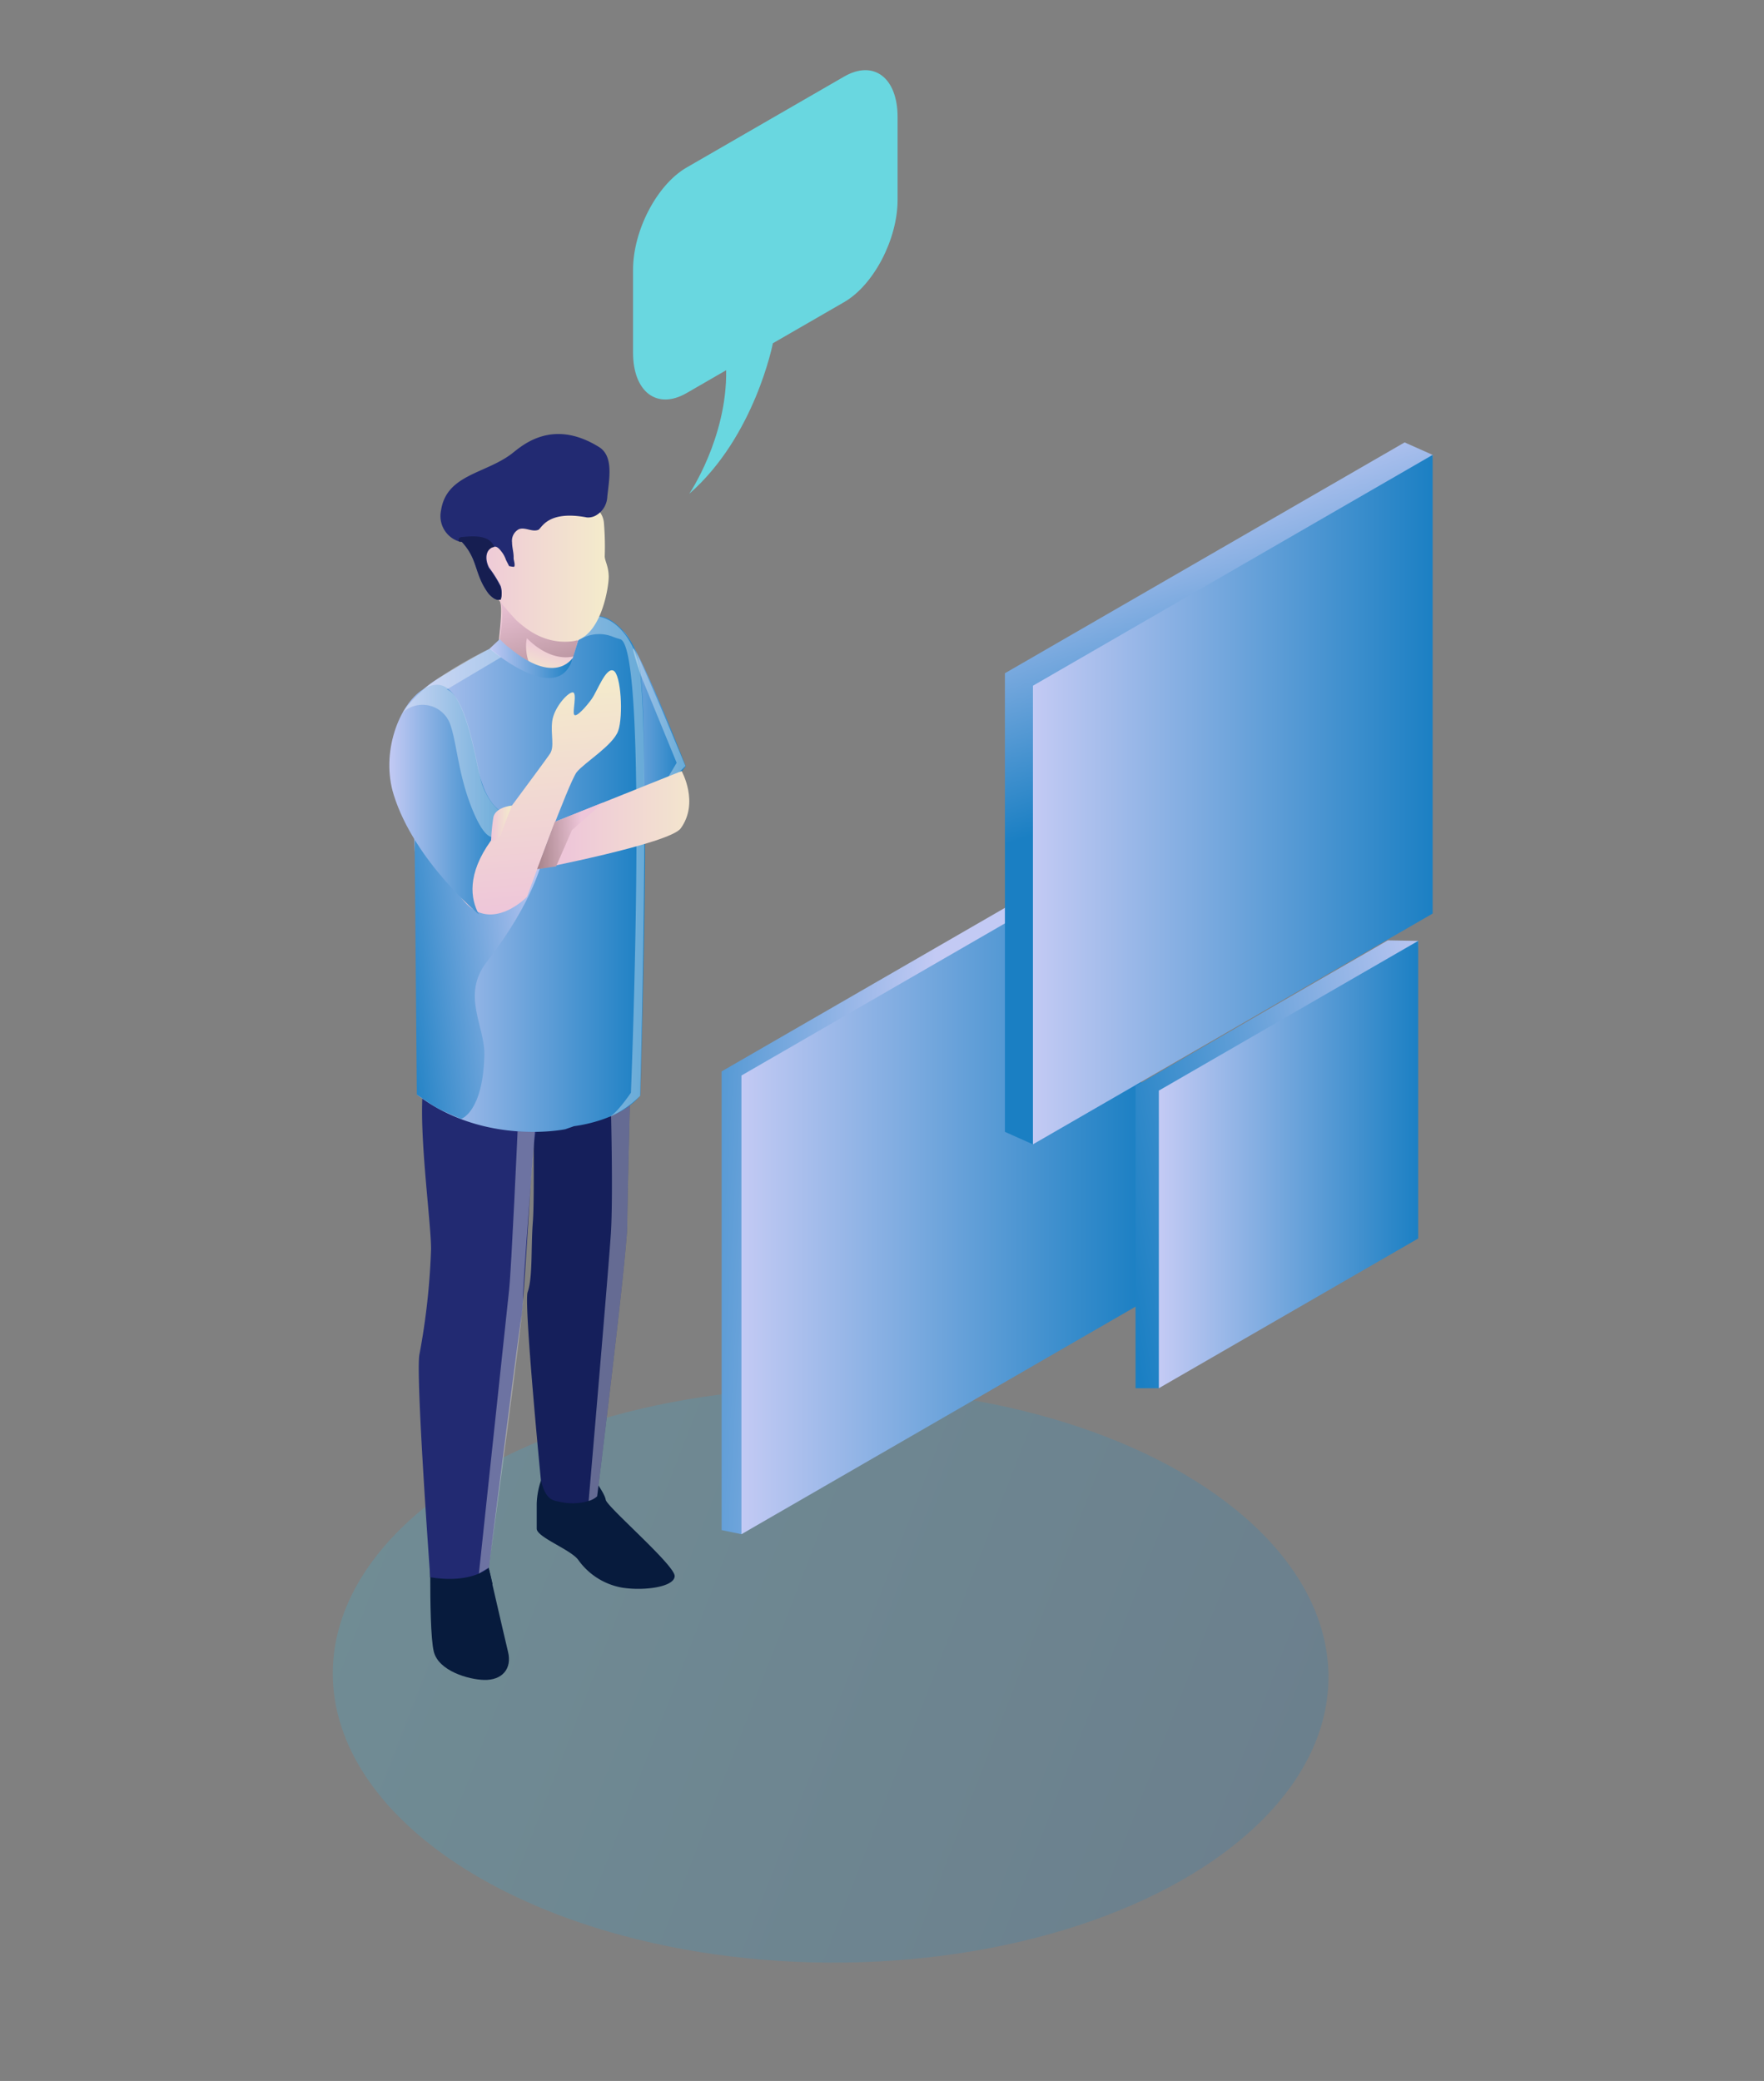 <svg id="Layer_1" data-name="Layer 1" xmlns="http://www.w3.org/2000/svg" xmlns:xlink="http://www.w3.org/1999/xlink" viewBox="0 0 284 335"><rect x="0" y="0" width="284" height="335" fill="#808080" stroke="none"/><defs><style>.cls-1{opacity:0.2;fill:url(#linear-gradient);}.cls-2{fill:#071b3d;}.cls-3{fill:url(#linear-gradient-2);}.cls-4{fill:url(#linear-gradient-3);}.cls-5{fill:url(#linear-gradient-4);}.cls-6{fill:#151f5b;}.cls-7{fill:#fff;opacity:0.34;isolation:isolate;}.cls-8{fill:#222a72;}.cls-9{fill:url(#linear-gradient-5);}.cls-10{fill:url(#linear-gradient-6);}.cls-11{fill:url(#linear-gradient-7);}.cls-12{fill:url(#linear-gradient-8);}.cls-13{fill:url(#linear-gradient-9);}.cls-14{fill:url(#linear-gradient-10);}.cls-15{fill:url(#linear-gradient-11);}.cls-16{fill:#161e51;}.cls-17{fill:none;}.cls-18{fill:url(#linear-gradient-12);}.cls-19{fill:url(#linear-gradient-13);}.cls-20{fill:url(#linear-gradient-14);}.cls-21{fill:url(#linear-gradient-15);}.cls-22{fill:url(#linear-gradient-16);}.cls-23{fill:url(#linear-gradient-17);}.cls-24{fill:url(#linear-gradient-18);}.cls-25{fill:url(#linear-gradient-19);}.cls-26{fill:#69d7e0;}.cls-27{fill:url(#linear-gradient-20);}</style><linearGradient id="linear-gradient" x1="-1542.06" y1="202.11" x2="-1430" y2="119.84" gradientTransform="matrix(-0.5, 0.87, -0.58, -1, -508.49, 1721.1)" gradientUnits="userSpaceOnUse"><stop offset="0" stop-color="#34c2eb"/><stop offset="1" stop-color="#1a7fc3"/></linearGradient><linearGradient id="linear-gradient-2" x1="89.85" y1="92.19" x2="84.78" y2="108.66" gradientUnits="userSpaceOnUse"><stop offset="0.42" stop-color="#f1d6d3"/><stop offset="0.65" stop-color="#eec6d9"/><stop offset="1" stop-color="#f4eccb"/></linearGradient><linearGradient id="linear-gradient-3" x1="84.02" y1="94.87" x2="106.17" y2="166.2" gradientUnits="userSpaceOnUse"><stop offset="0" stop-color="#eec6d9"/><stop offset="0.42" stop-color="#785757"/><stop offset="1" stop-color="#f4eccb"/></linearGradient><linearGradient id="linear-gradient-4" x1="94.58" y1="115.14" x2="110.36" y2="115.14" gradientUnits="userSpaceOnUse"><stop offset="0" stop-color="#c3caf4"/><stop offset="1" stop-color="#1a7fc3"/></linearGradient><linearGradient id="linear-gradient-5" x1="92.08" y1="155.64" x2="94.08" y2="155.64" gradientUnits="userSpaceOnUse"><stop offset="0" stop-color="#183866"/><stop offset="1" stop-color="#1a7fc3"/></linearGradient><linearGradient id="linear-gradient-6" x1="64.72" y1="140.72" x2="103.84" y2="140.72" xlink:href="#linear-gradient-4"/><linearGradient id="linear-gradient-7" x1="90.45" y1="153.81" x2="62.51" y2="157.62" xlink:href="#linear-gradient-4"/><linearGradient id="linear-gradient-8" x1="78.83" y1="106.02" x2="92.22" y2="106.02" xlink:href="#linear-gradient-4"/><linearGradient id="linear-gradient-9" x1="2413.52" y1="847.54" x2="2451.16" y2="847.54" gradientTransform="translate(-564.91 2619.72) rotate(-94.56)" gradientUnits="userSpaceOnUse"><stop offset="0" stop-color="#eec6d9"/><stop offset="0.42" stop-color="#f1d6d3"/><stop offset="1" stop-color="#f4eccb"/></linearGradient><linearGradient id="linear-gradient-10" x1="62.68" y1="128.73" x2="81.48" y2="128.73" xlink:href="#linear-gradient-4"/><linearGradient id="linear-gradient-11" x1="75.48" y1="89.41" x2="98.01" y2="89.41" gradientTransform="matrix(1, 0, 0, 1, 0, 0)" xlink:href="#linear-gradient-9"/><linearGradient id="linear-gradient-12" x1="90.95" y1="132.02" x2="115.46" y2="132.02" gradientTransform="matrix(1, 0, 0, 1, 0, 0)" xlink:href="#linear-gradient-9"/><linearGradient id="linear-gradient-13" x1="79.04" y1="132.51" x2="82.41" y2="132.51" gradientTransform="matrix(1, 0, 0, 1, 0, 0)" xlink:href="#linear-gradient-9"/><linearGradient id="linear-gradient-14" x1="93.7" y1="134.45" x2="64.49" y2="136.14" xlink:href="#linear-gradient-3"/><linearGradient id="linear-gradient-15" x1="148.55" y1="191.07" x2="96.74" y2="188.07" xlink:href="#linear-gradient-4"/><linearGradient id="linear-gradient-16" x1="-18.08" y1="-47.74" x2="56.22" y2="-47.74" gradientTransform="matrix(0.87, -0.5, 0, 1.15, 135.03, 256.14)" xlink:href="#linear-gradient-4"/><linearGradient id="linear-gradient-17" x1="179.69" y1="80.16" x2="195.09" y2="124.46" xlink:href="#linear-gradient-4"/><linearGradient id="linear-gradient-18" x1="36.1" y1="-78.62" x2="110.4" y2="-78.62" gradientTransform="matrix(0.87, -0.5, 0, 1.15, 135.03, 256.14)" xlink:href="#linear-gradient-4"/><linearGradient id="linear-gradient-19" x1="237.32" y1="181.87" x2="178.47" y2="192" xlink:href="#linear-gradient-4"/><linearGradient id="linear-gradient-20" x1="59.51" y1="-23.26" x2="107.72" y2="-23.26" gradientTransform="matrix(0.87, -0.5, 0, 1.15, 135.03, 256.14)" xlink:href="#linear-gradient-4"/></defs><title>Revisions</title><ellipse class="cls-1" cx="133.73" cy="269.68" rx="46.27" ry="80.15" transform="translate(-136.67 401.95) rotate(-89.69)"/><path class="cls-2" d="M108.62,253.71c0,1.78-5,2.45-8.54,1.86a11,11,0,0,1-7-4.48c-1.28-1.68-6.67-3.63-6.67-5v-4a12.59,12.59,0,0,1,.78-4l8.08-.47s2.09,2.72,2.25,3.82S108.62,251.94,108.62,253.71Z"/><path class="cls-2" d="M77.93,270.44c-2.49-.06-7.32-1.44-8.09-4.56-.51-2.07-.57-8.14-.57-12,0-1.95,0-3.31,0-3.31l9.39,1.79s.39,1.68.89,3.91c.77,3.37,1.83,7.91,2.23,9.6C82.49,268.67,80.81,270.52,77.93,270.44Z"/><path class="cls-2" d="M79.3,255c-.31.49-1.47-.29-3.38,0-2.39.35-4.72,1.56-5.55.79a7.67,7.67,0,0,1-1.1-1.89c0-1.95,0-3.31,0-3.31l9.39,1.79S78.8,252.78,79.3,255Z"/><path class="cls-3" d="M89.47,111.44c-4.18,1.48-8.75-2.91-9.21-4.52a11.35,11.35,0,0,1,0-3.21c.23-2.57.66-5.78.23-6.91,0,0,.83,0,2.07.13,3.63.28,10.78,1.23,10.94,4.15,0,.07,0,.13,0,.2C93.74,105.16,93.58,110,89.47,111.44Z"/><path class="cls-4" d="M93.06,103.12c-3.44-1-12.54-6.32-12.54-6.32.85,2.15-.23,6.91-.23,6.91a1,1,0,0,0,0,.1,4,4,0,0,0,1.14,1.48A8,8,0,0,0,84,106.82a.76.76,0,0,0,.69,0c.14-.1.76.42.81.26-.68-.57-1-3-.67-4.34,1.94,2,4.76,3.55,7.5,2.94Z"/><path class="cls-5" d="M101,102.35c3.47,5.45,9.4,21,9.4,21a18.67,18.67,0,0,1-4.24,4.25,8.6,8.6,0,0,1-3.62,1.65s-6.84-14.39-7.79-19.65S98.47,98.44,101,102.35Z"/><path class="cls-6" d="M101.85,161s-.2,7.06-.4,15c-.22,8.84-.46,18.75-.46,21.15,0,4.57-4.85,43.73-4.85,43.73a3.53,3.53,0,0,1-1.37.75,9.12,9.12,0,0,1-4.68.13c-1.09-.21-2.23-.3-3-3.43,0,0-2.78-28.53-2.14-30.32.84-2.38.51-7.12.84-11.34s0-23.16,0-23.16-2-13.69.51-15.88S101.85,161,101.85,161Z"/><path class="cls-7" d="M101.45,176c-.22,8.84-.46,18.75-.46,21.15,0,4.57-4.85,43.73-4.85,43.73a3.53,3.53,0,0,1-1.37.75c.33-3.84,3.22-37.52,3.58-43.09.38-5.91,0-20.27,0-20.27Z"/><path class="cls-8" d="M91.37,166.92s-.34,8.28-1.52,10.31S86.64,181,86.13,183s-1.69,26-2.2,29.07-5.23,40.32-5.23,40.32-2.78,2.62-9.43,1.52c0,0-2.41-33-1.73-35.93a111.54,111.54,0,0,0,1.86-16.9c0-4.56-2.2-20.11-1.18-26.7S76.33,152.72,91.37,166.92Z"/><path class="cls-7" d="M83.33,182.12s-1,22.18-1.36,25.47-4.87,45.72-4.87,45.72l1.6-.94s5.7-41.85,5.52-43.17,1.91-27.08,1.91-27.08Z"/><path class="cls-9" d="M92.12,172.67l0-1s1.94-22.59,2-32.94v-.1l0,1.1C94.28,150.43,93.07,163.9,92.12,172.67Z"/><path class="cls-10" d="M103.8,132.61c-.26-10.22.16-23.49-1.36-27.55S97.21,98.55,96,99.4s-2.92,3.72-2.92,3.72l-.84,2.74A3.59,3.59,0,0,1,87,107.93l-7-4.05s-2.07.83-9.08,5.11-7,8.24-5.07,18,1.29,49.23,1.29,49.23C77.92,184.5,91,181.79,91,181.79l1.44-.5s7.27-.79,10.65-4.93C103.11,176.36,104.05,142.84,103.8,132.61Z"/><path class="cls-11" d="M87.37,138.09s-1.12,6.6-9,16.76c-4.18,5.38-.23,10.39-.38,15.11-.28,9.15-3.76,10.17-3.76,10.17s-3-1.28-3.93-1.8-3.19-2.11-3.19-2.11l-.38-43.28Z"/><path class="cls-7" d="M93.52,102.86a5.93,5.93,0,0,1,5-.41,13,13,0,0,0,1.34.45c4.6,1.33,1.72,73,1.72,73s-2.34,3.5-3.66,4a16.61,16.61,0,0,0,5.14-3.49s1.72-62.24-.3-70c0,0-1.65-6.18-6.33-7.15s-3.42,3.88-3.42,3.88Z"/><path class="cls-12" d="M92.22,105.88c-1.68,6.09-8.36,2.24-11.6-.08-1.09-.78-1.79-1.38-1.79-1.38l1.62-1.52h0c.53.51,1,1,1.52,1.36C89.22,110.29,92,106.19,92.22,105.88Z"/><path class="cls-7" d="M103.16,108.7l5.78,14.1-2.82,4.76,4.24-4.25s-6.45-15.54-7.92-18.25S103.16,108.7,103.16,108.7Z"/><path class="cls-13" d="M77.91,135.74s9.88-13.25,10.64-14.41.09-3.06.35-5.2,2.43-4.61,3.27-4.67-.08,3.22.29,3.62,1.85-1.25,2.77-2.51,2.3-5.19,3.53-4.61,1.6,7.34.77,9.69-5.44,5.11-6.68,6.65-8,20.07-8,20.07-5.61,5.82-10.06.81S77.91,135.74,77.91,135.74Z"/><path class="cls-14" d="M68.07,111c5.23-3.31,7.24,4.7,8.89,12.68,1,4.73,2.74,6.53,4.52,7.53,0,0-1.69,3.08-2.44,4.11-3.87,5.39-3.31,9.38-1.94,11.88,0,0-10.38-8.6-13.7-19.21C61.25,121.16,64.27,113.42,68.07,111Z"/><path class="cls-7" d="M81.48,131.22l-2,3.48s-1.54,1-4-5.88c-1.78-5.08-2-9.38-3-12.23a4.74,4.74,0,0,0-7.67-1.87s0,0,0,0a20.74,20.74,0,0,1,5-5,64.63,64.63,0,0,1,9.08-5.3l1.79,1.38L71.91,111c3.44,1.16,5,13.36,5.72,15.33C79.07,130.26,81.48,131.22,81.48,131.22Z"/><path class="cls-15" d="M96.52,82.37a3.38,3.38,0,0,1,.7,1.7,45.25,45.25,0,0,1,.14,5.46c0,.76.58,1.52.64,3.17s-1.21,10-5.87,10.54-7.69-2.24-9-3.38a60.79,60.79,0,0,1-4.31-5.19S76.2,90,75.63,87.31s.51-8.17,2.6-8.74L80.32,78a3,3,0,0,1,1.74-1.94c2.39-1.18,4.12-.32,6.21,1,1.77,1.1,3.63,2,5.39,3.15A10.47,10.47,0,0,1,96.52,82.37Z"/><path class="cls-8" d="M97.77,80a3.61,3.61,0,0,1-1.67,2.88,2.56,2.56,0,0,1-1.6.42c-6.42-1.22-7.3,1.8-7.84,2-1,.38-2.12-.48-3.11-.11a2.09,2.09,0,0,0-1.11,2.12c0,.85.29,1.69.25,2.54,0,.32.29,1.06.1,1.37-.06.09-.73-.08-.82-.08l-.51-1A4.6,4.6,0,0,0,80.89,89c-.43-.57-.77-1-1.22-1a1.14,1.14,0,0,0-.66.25c-.94.66-.81,2.14-.25,3.15a19.65,19.65,0,0,1,1.84,2.93,3.5,3.5,0,0,1,0,2.17c-.75.26-1.49-.4-2-1-2.31-3.18-1.59-5.41-4.28-8.29a1.43,1.43,0,0,1-.48-.06A4.29,4.29,0,0,1,71,82.21c.85-5.78,7-5.91,11.27-9.08,1.5-1.11,6.4-6,14.18-1.16C98.85,73.47,98.06,77.16,97.77,80Z"/><path class="cls-16" d="M80.64,96.51c-.75.26-1.49-.4-2-1-2.31-3.18-1.59-5.41-4.28-8.29a1.43,1.43,0,0,1-.48-.06h0a.74.74,0,0,1,0-.49.7.7,0,0,1,.53-.22c1.8-.18,4.44-.36,5.17,1.61a1.14,1.14,0,0,0-.66.25c-.94.66-.81,2.14-.25,3.15a19.65,19.65,0,0,1,1.84,2.93A3.5,3.5,0,0,1,80.64,96.51Z"/><path class="cls-17" d="M94,102.24a1.6,1.6,0,0,0-.43-1,2.26,2.26,0,0,0-.53-.45,6.24,6.24,0,0,0-1.66-.62,52.46,52.46,0,0,1-8.76-3.28"/><path class="cls-18" d="M109.74,124.13s2.87,5.08-.15,9.23c-1.79,2.45-23.12,6.56-23.12,6.56l3.12-7.72Z"/><path class="cls-19" d="M82.41,129.69s-2.73.22-3,2a35.22,35.22,0,0,0-.35,3.66,1.67,1.67,0,0,0,1.69-1.27C81.22,132.65,82.41,129.69,82.41,129.69Z"/><polygon class="cls-20" points="89.53 139.48 92.08 133.64 97.06 129.21 89.32 132.31 86.47 139.92 89.53 139.48"/><polygon class="cls-21" points="180.53 209.17 119.37 246.98 116.18 246.32 116.18 172.48 180.53 135.33 180.53 209.17"/><polygon class="cls-22" points="183.72 209.83 119.37 246.98 119.37 173.14 183.72 135.99 183.72 209.83"/><polygon class="cls-23" points="226.14 145.06 166.3 184.22 161.79 182.21 161.79 108.38 226.14 71.22 230.65 73.23 226.14 145.06"/><polygon class="cls-24" points="230.65 147.07 166.3 184.22 166.3 110.39 230.65 73.23 230.65 147.07"/><polygon class="cls-25" points="224.57 198.63 186.57 223.48 182.82 223.48 182.82 174.82 223.43 151.38 228.32 151.47 224.57 198.63"/><path class="cls-26" d="M144.51,18.84V32.17c0,6.35-3.85,13.72-8.61,16.47l-11.47,6.62s-2.89,15-13.46,24.23c0,0,6.1-9,5.94-19.89l-6.37,3.68c-4.76,2.74-8.62-.17-8.62-6.52V43.43c0-6.34,3.86-13.71,8.62-16.46L135.9,12.33C140.66,9.58,144.51,12.5,144.51,18.84Z"/><polygon class="cls-27" points="228.32 199.38 186.57 223.48 186.57 175.57 228.32 151.47 228.32 199.38"/></svg>